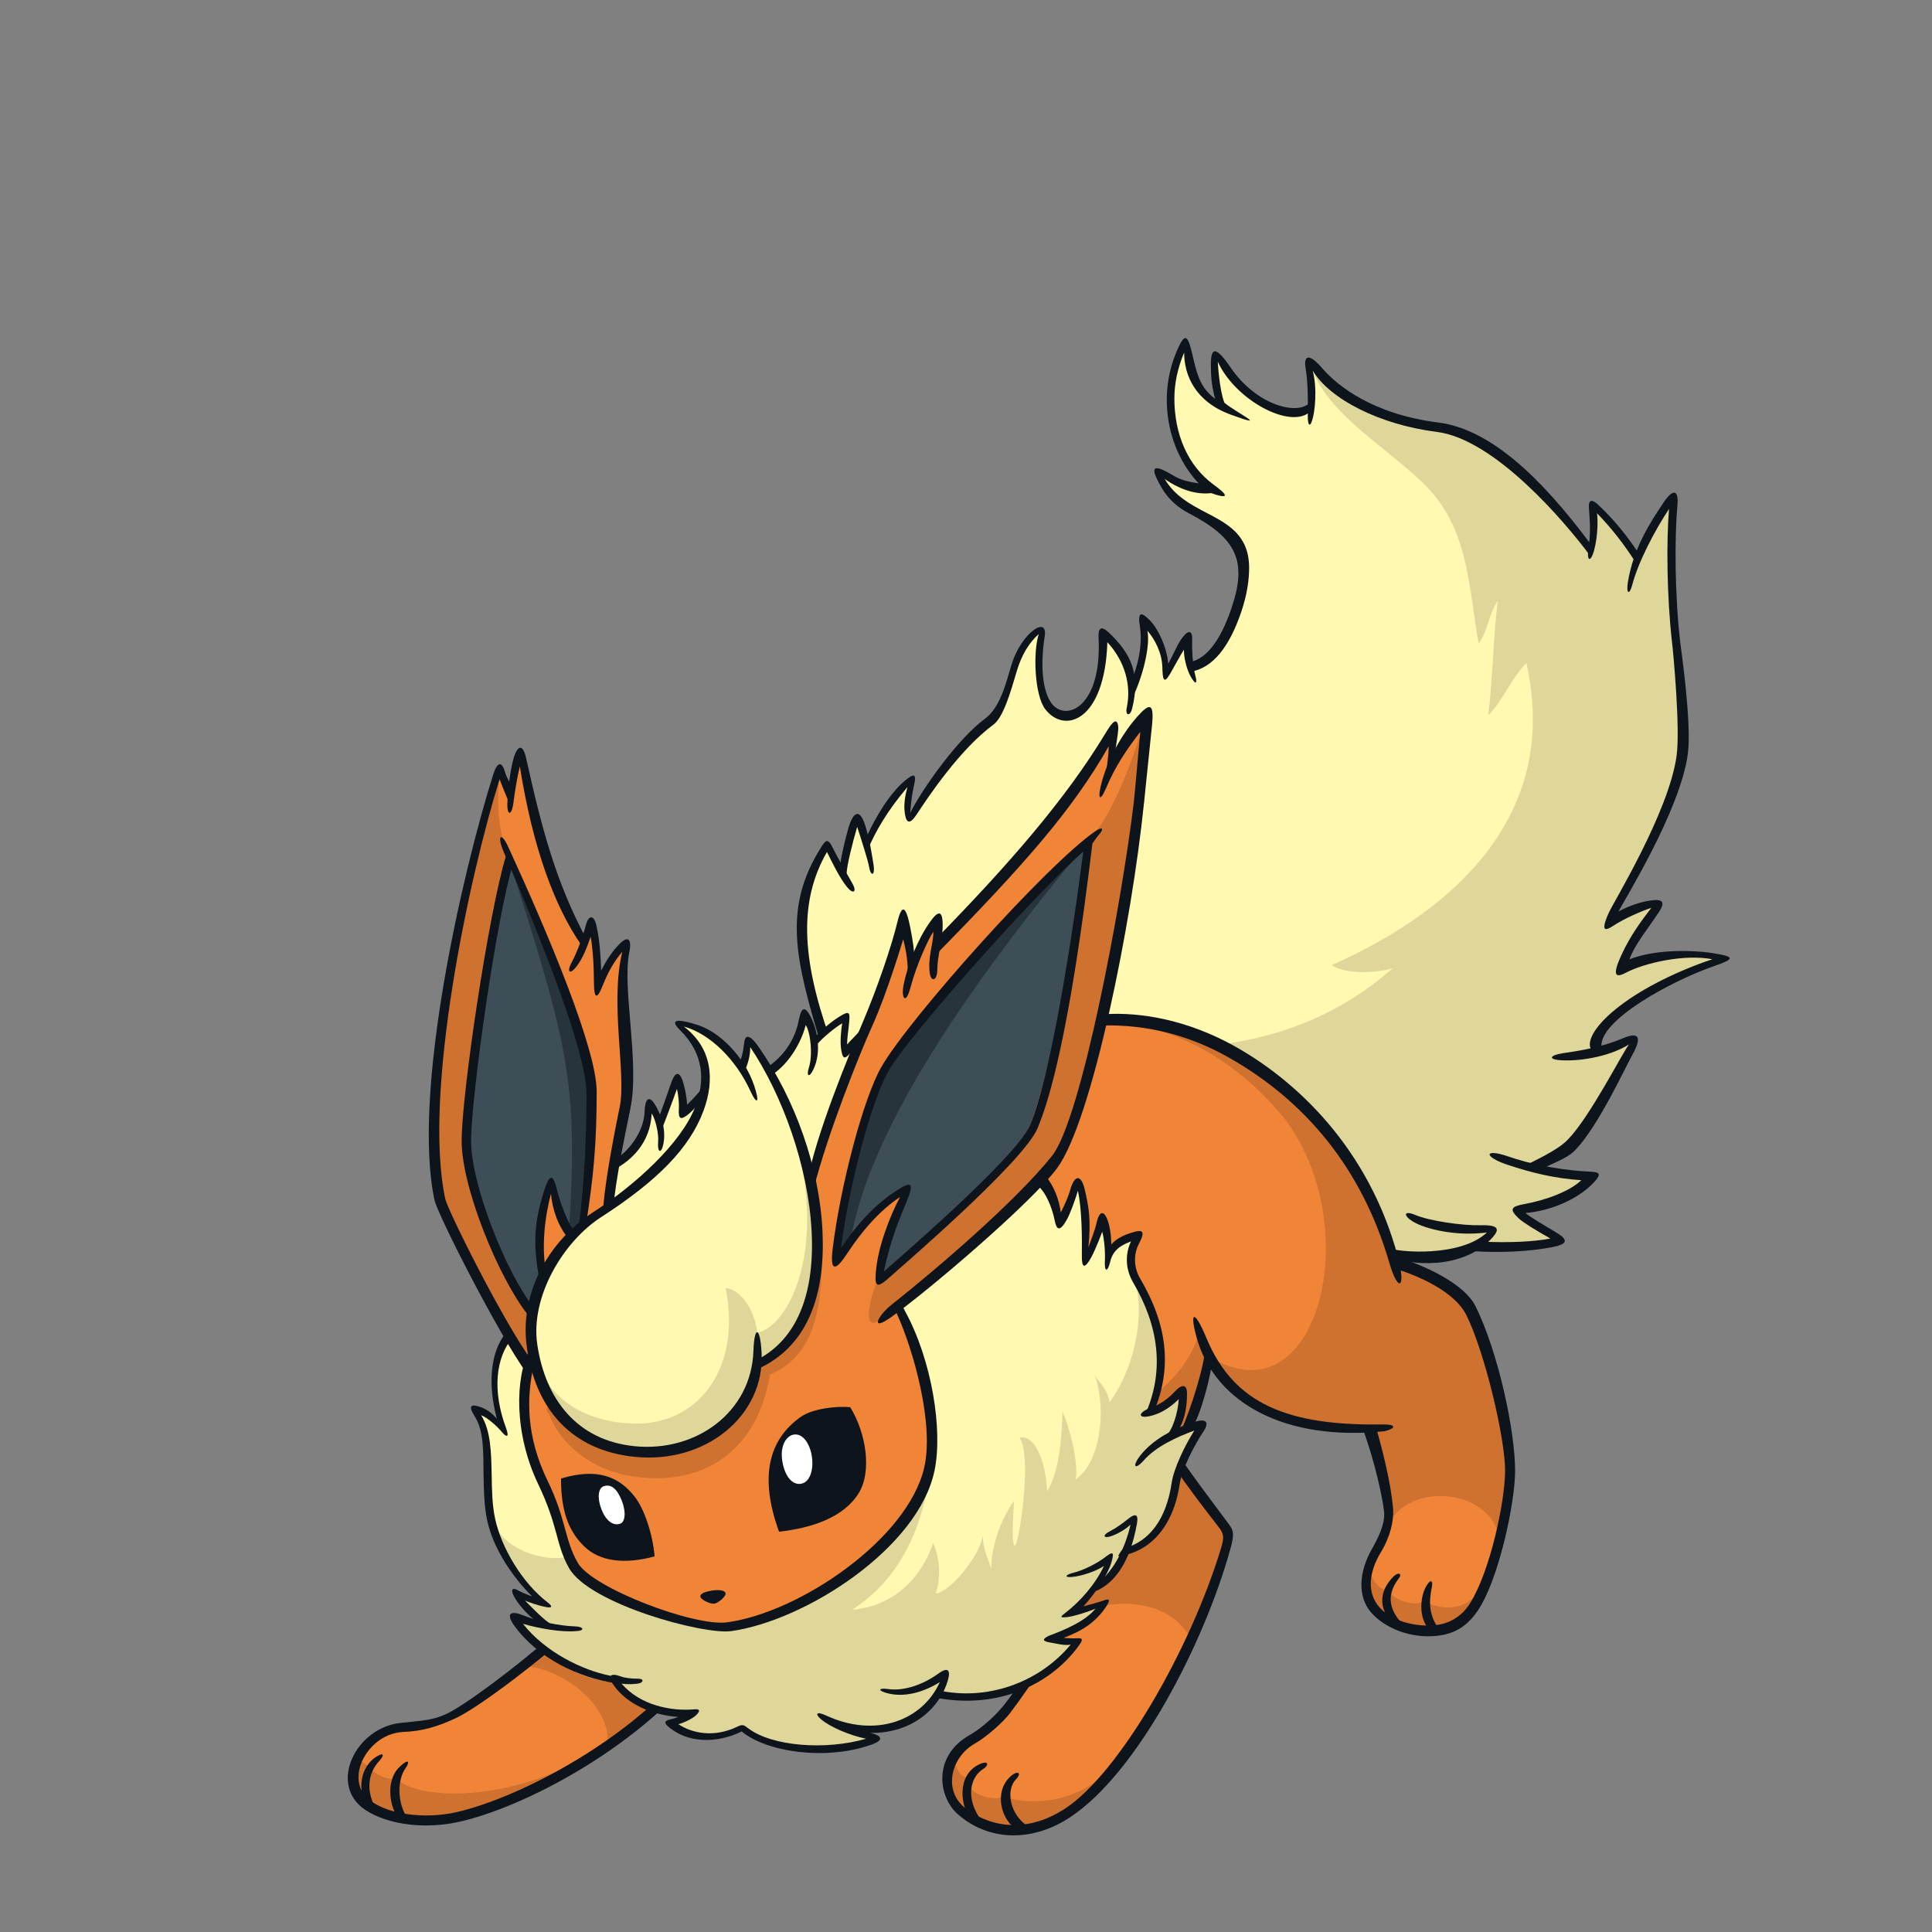 <svg width="800" height="800" viewBox="0 0 800 800" fill="none" xmlns="http://www.w3.org/2000/svg">
<rect x="0" y="0" width="800" height="800" fill="#808080" stroke="none"/>
<g clip-path="url(#clip0_42_71347)">
<path d="M343.021 430.153C337.278 411.027 317.954 385.841 342.745 349.661C342.133 355.187 347.364 357.97 349.535 360.99C349.535 360.99 351.588 345.97 354.647 338.864C356.167 340.384 357.687 344.272 359.049 348.16C363.944 337.679 376.636 322.797 376.636 322.797C376.636 322.797 374.386 339.989 377.485 338.686C385.261 325.165 397.953 307.263 407.941 299.96C419.33 291.61 417.711 274.892 424.856 265.457C428.449 260.72 432.357 258.233 431.114 263.424C426.751 281.524 433.068 297.986 443.47 295.38C456.852 292.025 457.089 271.753 456.319 262.733C462.063 265.279 469.505 272.207 469.011 284.031C473.906 275.583 473.413 265.931 474.419 257.147C479.67 261.884 481.19 268.477 482.532 278.287C486.42 272.879 489.105 265.417 491.671 264.411C492.519 264.075 493.033 276.649 493.881 276.412C501.066 274.438 508.428 262.437 511.863 252.232C524.732 214.058 497.711 219.388 483.716 203.637C478.209 197.439 479.828 194.892 486.578 198.663C491.236 201.288 496.289 202.689 501.342 202.136C489.263 191.675 479.216 171.029 487.21 148.231C490.842 137.869 491.888 143.869 492.559 149.514C494.395 164.713 506.415 168.384 506.415 168.384C506.415 168.384 503.77 160.548 503.099 152.258C502.487 144.816 504.599 146.474 507.165 151.152C515.692 166.647 531.66 173.082 542.438 170.239C543.286 165.798 542.22 159.048 542.22 149.554C554.892 163.489 563.123 172.825 595.277 176.852C617.344 179.615 634.556 198.386 658.163 227.204C658.953 226.671 661.321 216.427 659.288 208.137C663.789 212.045 672.908 220.631 678.77 230.441C681.316 221.401 686.843 212.736 693.12 206.045C691.679 242.639 697.64 289.459 694.265 314.526C688.876 354.496 664.776 370.169 666.69 381.637C669.789 377.965 681.336 373.504 687.021 374.866C681.731 383.078 674.132 393.716 671.566 401.178C678.77 397.684 694.087 389.927 712.917 396.973C690.041 403.191 658.4 424.903 661.124 434.397C666.276 434.673 670.756 432.088 676.303 430.193C678.454 429.028 662.348 460.55 649.321 476.163C647.288 478.611 639.649 480.802 634.951 483.506C641.05 485.954 654.413 487.888 659.288 486.388C653.347 495.033 642.965 497.599 630.155 501.113C629.839 503.343 639.451 509.442 645.847 513.923C638.01 518.285 624.924 515.798 612.213 517.12C597.804 523.2 570.505 518.147 564.821 515.206L343.041 430.114L343.021 430.153Z" fill="#FFF9B1"/>
<path d="M676.283 430.253C673.816 432.444 665.921 434.97 661.104 434.457C657.255 424.075 697.028 402.895 711.338 395.494C699.989 394.507 680.251 397.961 671.546 401.237C672.217 397.112 680.744 381.677 684.692 373.781C681.237 374.768 671.862 379.209 666.671 381.716C670.855 376.328 693.574 324.929 696.535 315.553C699.495 306.178 696.041 270.649 694.067 262.26C692.093 253.871 690.613 218.836 693.08 206.124C689.133 209.697 681.731 221.303 678.731 230.521C675.257 223.454 662.98 212.421 659.249 208.216C660.966 212.401 660.492 223.77 658.124 227.284C651.314 214 625.95 192.702 618.055 187.274C613.811 184.353 607.87 181.747 602.126 179.853C599.166 177.602 596.264 176.201 593.461 175.865C563.143 172.076 555.643 163.351 543.05 152.021C549.918 172.747 577.848 187.136 592.553 203.479C608.344 221.244 608.344 244.93 612.292 266.642C616.239 260.72 616.239 254.799 620.187 248.877C618.213 264.668 618.213 280.459 616.239 296.249C622.161 290.328 626.108 280.459 632.03 274.537C645.847 335.726 604.692 375.972 551.399 399.658C559.946 405.007 576.17 401.395 576.763 400.862C576.17 401.455 575.559 401.948 574.947 402.402C519.739 449.873 439.877 436.135 377.406 410.732C376.3 418.982 375.373 427.055 374.484 435.089L534.878 504.41C537.325 505.673 543.582 502.692 552.129 496.791C558.603 507.706 567.189 518.443 574.907 520.18C589.474 523.437 604.751 519.391 612.193 517.22C621.628 519.49 637.32 517.417 645.827 514.022C639.53 513.094 631.892 505.574 630.135 501.212C639.728 501.291 654.097 495.211 657.058 487.316C653.11 487.81 640.774 485.342 634.931 483.605C634.931 483.605 643.241 479.421 649.301 476.263C655.38 473.105 672.829 440.438 676.283 430.292V430.253Z" fill="#DED799"/>
<path d="M658.4 224.973C638.543 198.326 617.384 177.68 595.474 174.936C568.61 171.58 553.767 159.777 547.49 152.454C541.944 145.98 539.733 147.263 540.621 152.454C541.628 158.356 541.628 166.587 541.529 172.232C541.47 175.489 542.22 177.462 543.345 174.048C544.47 170.633 545.556 160.942 543.543 153.421C550.57 165.225 571.216 175.864 594.981 178.844C618.943 181.844 647.939 216.051 657.985 229.512C658.222 229.828 658.597 225.229 658.4 224.973Z" fill="#0E141B"/>
<path d="M353.127 366.142C351.094 362.432 346.712 354.99 344.916 351.22C342.785 346.72 341.738 348.161 340.357 350.292C323.698 376.229 329.52 397.783 340.258 433.608L343.495 429.581C331.731 396.184 330.902 372.834 342.429 352.78C344.679 357.359 347.719 363.596 350.759 367.327C353.325 370.485 354.825 369.261 353.127 366.142Z" fill="#0E141B"/>
<path d="M541.964 167.14C536.417 171.897 520.034 167.515 509.573 152.178C502.25 141.46 501.066 144.776 501.441 153.915C501.559 158.514 502.606 163.646 503.217 165.186C498.046 161.238 496.151 157.369 494.098 148.329C491.927 138.796 490.842 136.467 486.775 146.612C479.551 164.633 483.321 186.247 496.329 200.142C492.776 199.629 489.085 198.859 486.203 197.122C478.742 192.622 474.755 191.477 481.268 202.392C484.071 207.07 487.96 210.268 492.322 212.558C512.159 222.92 516.501 232.335 509.968 251.699C505.389 265.298 499.546 272.858 492.638 274.161C492.184 274.24 492.519 278.207 493.585 278.01C502.013 276.431 508.981 268.22 514.054 253.14C516.501 245.856 517.232 239.856 517.232 235.138C517.232 221.558 508.507 217.019 499.428 212.262C493.013 208.906 486.44 205.412 482.295 198.346C488.631 202.787 495.283 204.899 501.54 204.189C501.54 204.189 513.501 208.669 502.606 200.734C491.73 192.8 486.282 179.674 486.282 164.969C486.282 158.87 487.604 152.455 490.328 145.98C490.348 155.297 494.809 166.252 509.593 171.68C526.667 177.956 511.626 170.712 507.007 166.765C504.875 161.495 504.264 149.987 504.264 149.77C511.508 165.778 534.7 178.095 542.615 170.337C542.674 169.015 542.457 169.114 541.983 167.16L541.964 167.14Z" fill="#0E141B"/>
<path d="M674.586 432.422C671.941 435.62 658.4 462.543 649.103 471.997C644.643 476.537 635.366 480.584 630.253 483.288C632.543 483.959 634.793 484.334 636.925 484.808C641.287 482.222 648.432 480.149 652.123 476.379C661.578 466.767 672.671 442.647 675.869 436.883C680.527 428.494 677.941 427.389 671.625 430.073C664.006 433.33 655.38 434.949 647.386 436.074C641.82 436.863 640.478 438.758 646.853 439.054C655.538 439.469 667.46 437.021 674.586 432.422Z" fill="#0E141B"/>
<path d="M661.795 209.025C658.755 206.203 657.788 207.446 657.926 210.071C658.065 212.598 658.834 219.901 657.966 225.132C656.644 233.066 658.696 233.027 660.098 227.836C661.775 221.579 661.618 214.512 661.282 212.519C667.282 218.697 672.395 225.27 676.777 232.119C677.171 230.994 677.625 229.869 678.277 228.744C673.52 221.559 668.032 214.868 661.795 209.045V209.025Z" fill="#0E141B"/>
<path d="M625.713 608.193C625.161 591.356 619.081 561.789 610.239 542.998C606.587 535.24 585.447 522.924 578.815 524.7C555.366 449.635 497.651 415.863 444.891 423.028L401.644 502.87C401.644 502.87 464.333 625.129 465.892 629.669C479.591 613.365 499.98 585.218 500.928 560.821C513.126 583.343 529.548 590.843 567.071 591.791C570.288 607.917 575.479 617.194 575.045 625.563C574.315 639.518 565.985 647.433 565.669 654.638C565.275 663.776 571.236 670.408 580.217 673.863C586.237 676.172 596.797 678.008 607.297 669.737C614.561 664.033 626.365 627.714 625.713 608.193Z" fill="#F08437"/>
<path d="M446.687 656.888C445.641 668.474 421.481 704.674 413.112 711.504C400.045 722.162 391.242 727.709 393.157 741.091C395.071 754.474 419.369 765.784 442.7 750.033C466.031 734.282 491.888 688.805 507.027 644.078C509.633 636.4 511.508 635.136 499.803 622.76C489.085 611.391 479.472 591.475 477.104 587.33C464.629 605.114 450.556 624.339 436.857 640.643C437.272 641.808 446.806 655.783 446.707 656.888H446.687Z" fill="#F08437"/>
<path d="M567.485 649.959C567.17 652.505 570.683 658.565 574.493 658.249C577.039 662.394 585.013 665.572 590.125 663.026C592.356 664.94 606.39 670.033 613.713 656.966C612.765 664.94 602.876 677.691 589.158 676.093C575.44 674.494 569.065 668.118 567.15 663.026C565.235 657.933 565.867 654.736 567.466 649.959H567.485Z" fill="#CF712F"/>
<path d="M395.367 727.668C395.012 731.951 397.874 736.254 401.447 736.254C398.605 741.445 409.776 746.715 416.112 743.755C420.771 746.617 442.226 748.768 456.517 735.169C449.727 748.393 432.91 759.131 417.889 758.42C402.868 757.71 384.985 745.906 395.367 727.668Z" fill="#CF712F"/>
<path d="M453.674 665.454C466.859 662.414 484.722 663.697 492.657 677.968C499.447 665.454 510.54 638.985 507.678 633.616C504.816 628.247 494.098 612.16 488.374 606.791C482.65 601.423 458.332 620.371 451.542 631.464C444.752 642.557 436.521 669.362 436.521 669.362L453.694 665.434L453.674 665.454Z" fill="#CF712F"/>
<path d="M478.209 594.14C481.723 602.765 498.401 624.339 504.816 632.59C506.83 635.156 506.889 636.854 505.626 640.999C492.835 683.278 463.248 734.381 441.042 748.888C423.731 760.198 408.316 755.54 399.592 748.612C390.295 741.23 393.907 727.452 403.677 721.965C408.612 719.202 415.599 712.846 418.185 709.431C427.146 697.628 446.213 669.639 447.279 657.618C447.635 653.71 444.397 647.927 440.726 644.255L438.91 648.519C441.614 651.223 444.161 655.131 443.924 657.914C443.055 667.645 420.376 700.49 415.165 706.707C411.277 711.346 405.947 715.925 401.427 718.491C386.268 727.117 388.341 743.835 396.532 751.158C408.592 761.915 426.732 763.495 443.509 752.224C471.044 733.729 498.461 680.909 509.435 641.531C511.133 635.432 510.896 633.893 508.902 631.208C498.974 617.806 487.624 603.18 481.466 591.909C477.578 584.784 475.564 587.587 478.229 594.12L478.209 594.14Z" fill="#0E141B"/>
<path d="M421.738 758.184C421.738 758.184 426.87 757.078 425.745 756.328C417.79 751.176 416.507 740.932 420.751 736.689C423.238 734.202 421.442 732.84 418.402 735.603C411.691 741.682 413.961 753.486 421.738 758.203V758.184Z" fill="#0E141B"/>
<path d="M402.907 755.124C402.907 755.124 411.336 760.335 406.677 754.236C399.433 744.781 401.743 735.721 407.23 732.425C409.401 731.122 409.678 728.556 405.276 730.688C396.374 735.011 397.085 747.663 402.907 755.104V755.124Z" fill="#0E141B"/>
<path d="M247.962 662.02C237.441 675.402 197.649 705.503 183.279 711.543C170.844 716.774 161.567 712.925 155.132 720.05C141.927 730.729 144.079 744.092 155.784 749.5C166.521 754.454 181.147 756.112 199.484 749.993C236.79 737.558 263.713 714.997 291.485 688.291L247.942 662L247.962 662.02Z" fill="#F08437"/>
<path d="M479.808 576.257C483.597 572.842 493.467 564.118 496.506 551.584C497.256 556.144 500.947 560.821 500.947 560.821C499.546 569.052 493.486 594.12 483.597 602.469C477.518 603.219 471.458 588.041 479.808 576.277V576.257Z" fill="#CF712F"/>
<path d="M148.619 725.696C148.619 728.834 150.711 730.906 153.06 731.183C153.573 734.045 160.107 737.183 164.271 736.65C174.022 745.414 205.88 745.157 234.165 731.953C225.302 740.815 189.3 756.211 169.482 753.329C149.389 750.428 141.592 739.71 148.619 725.676V725.696Z" fill="#CF712F"/>
<path d="M216.676 689.949C230.947 689.949 252.659 705.127 251.594 721.589C258.384 718.727 270.917 706.371 274.826 702.739C271.687 702.996 261.009 698.041 258.916 695.179C254.219 694.923 231.006 686.83 227.611 681.619C226.052 682.665 216.657 689.968 216.657 689.968L216.676 689.949Z" fill="#CF712F"/>
<path d="M186.595 708.799C179.865 712.451 175.206 712.392 165.653 713.457C148.639 715.333 137.289 735.86 148.461 747.151C154.422 753.191 170.864 758.698 190.346 754.316C215.69 748.631 262.272 725.281 290.893 689.989L287.201 687.541C262.608 719.418 215.946 744.21 188.984 750.388C175.858 753.408 158.626 751.454 151.481 743.874C143.23 735.11 152.882 717.76 167.015 717.168C174.594 716.852 180.93 715.116 188.747 711.444C200.866 705.74 237.875 676.803 249.245 663.243L245.159 660.164C237.264 672.185 198.971 702.088 186.615 708.799H186.595Z" fill="#0E141B"/>
<path d="M163.738 751C164.844 753.191 168.969 753.388 168.18 752.026C164.331 745.473 164.706 736.69 167.903 732.209C169.739 729.663 169.443 727.669 165.12 731.972C160.817 736.275 160.6 744.723 163.738 750.98V751Z" fill="#0E141B"/>
<path d="M152.191 747.821C153.81 749.578 155.192 748.196 154.797 747.327C152.231 741.84 151.797 734.892 157.086 729.109C159.021 727.017 159.06 725.635 156.514 727.017C148.915 731.122 147.79 741.998 152.191 747.821Z" fill="#0E141B"/>
<path d="M609.173 542.582C604.949 534.944 592.02 526.239 577.335 524.482C557.379 443.042 491.256 422.909 458.609 422.652C489.243 425.238 513.323 440.496 532.114 463.412C566.281 509.225 545.043 589.678 500.395 561.492C509.573 581.151 536.516 592.777 567.229 591.277C571.157 601.758 573.032 610.008 575.085 620.312C575.321 625.029 575.46 627.575 574.749 631.582C583.513 613.028 617.226 616.621 620.818 636.616C623.068 628.187 624.904 614.311 625.082 605.508C625.299 595.007 614.147 551.603 609.173 542.582Z" fill="#CF712F"/>
<path d="M307.67 715.234C319.651 725.419 347.976 727.57 362.286 721.155C358.99 718.846 356.029 718.353 352.081 715.885C369.846 715.885 378.471 710.793 389.584 701.733C404.151 705.029 431.844 699.759 446.49 679.369C441.891 679.212 435.634 678.383 435.634 678.383C442.581 675.994 451.72 670.092 456.359 664.23C454.582 666.007 446.805 667.033 443.529 667.842C447.082 665.79 449.746 661.743 452.747 657.973C454.701 657.815 463.524 650.295 466.563 642.834C475.702 641.334 482.611 631.701 485.335 620.51C488.058 609.338 491.75 594.337 497.059 590.784C494.868 590.784 488.611 591.593 485.611 594.199C487.387 591.613 489.282 582.336 489.026 576.612C487.802 578.921 480.025 584.112 476.748 584.645C483.598 566.447 481.92 547.675 472.939 534.806C468.419 528.312 467.096 519.114 471.301 512.245C465.734 512.739 461.945 514.515 458.866 521.345C458.451 516.568 459.162 509.383 456.438 506.107C456.3 508.83 451.7 517.002 449.786 520.417C449.944 506.501 448.937 494.797 445.542 489.072C445.819 493.02 441.989 502.573 439.265 506.383C438.851 501.054 436.403 489.467 422.626 483.605C408.849 477.743 357.174 427.647 357.174 427.647L349.969 434.851C349.673 430.213 349.496 426.877 349.634 422.258C346.16 423.699 338.718 428.594 336.981 432.364C336.981 428.022 335.738 424.883 332.836 420.541C333.132 425.18 326.619 441.069 318.585 444.266C310.552 447.464 286.53 458.458 283.629 461.064C283.333 457.59 284.695 452.418 280.352 446.911C278.28 451.767 275.97 458.636 273.207 465.683C272.2 462.386 270.483 458.32 268.924 456.919C268.924 465.919 262.134 479.124 252.877 483.131C240.244 488.579 234.619 512.482 232.467 523.753C230.316 535.023 213.696 546.787 210.262 552.353C204.024 562.459 202.761 579.099 209.176 592.876C204.991 587.567 200.57 583.5 196.504 583.027C199.938 586.777 203.373 605.292 202.287 612.279C199.84 628.208 209.492 652.703 224.651 663.125C220.624 662.848 216.084 661.25 213.676 659.631C216.894 663.381 223.269 672.185 228.362 673.803C225.144 673.27 213.656 671.257 212.571 670.191C221.157 679.054 229.98 694.015 255.344 696.838C258.956 701.279 274.312 710.299 286.925 708.681C284.774 710.832 278.931 713.615 277.056 713.615C283.767 718.451 296.143 724.669 307.65 715.254L307.67 715.234Z" fill="#FFF9B1"/>
<path d="M475.248 585.197C490.94 558.017 476.235 539.424 469.268 529.396C473.906 539.424 471.893 563.425 459.418 580.716C458.668 574.637 454.109 571.617 453.339 569.327C458.629 585.216 455.056 606.159 445.365 612.593C446.707 607.363 443.529 592.441 439.937 584.466C439.759 592.125 439.147 608.902 433.522 617.528C433.62 610.126 429.949 593.566 422.172 595.322C427.699 602.961 421.639 641.49 420.119 639.971C418.58 638.431 419.803 626.154 419.803 621.555C414.198 629.726 410.329 640.188 410.428 650.688C410.941 648.636 406.559 641.826 407.053 635.687C405.513 644.885 393.078 659.354 387.452 659.867C389.663 653.274 389.268 645.102 386.406 638.964C381.59 653.156 370.379 664.999 352.851 666.597C368.819 656.116 380.11 639.655 384.729 612.791C348.055 585.69 261.186 596.842 235.625 644.412C226.94 647.195 210.479 642.359 205.524 632.588C208.367 642.161 214.683 656.551 224.71 663.124C221.335 663.301 214.288 659.63 213.736 659.63C217.269 663.716 226.644 674.631 224.473 673.466C222.322 672.302 213.617 671.157 213.617 671.157C215.986 675.953 229.526 691.507 255.068 696.481C260.061 703.133 277.135 710.318 287.3 708.66C286.057 711.561 279.642 713.239 277.352 713.871C284.418 718.647 296.834 722.26 307.039 715.568C311.203 720.523 341.324 727.767 362.306 720.503C359.404 720.286 355.595 717.029 353.088 715.568C360.352 717.443 384.018 712.607 388.617 701.416C402.256 705.581 432.022 699.185 445.858 679.704C447.694 680.75 436.778 679.467 435.338 679.052C438.456 678.638 452.826 670.802 455.727 664.584C454.267 665.63 445.838 666.716 443.549 667.545C446.253 665.472 452.451 656.472 452.865 655.86C453.28 655.228 451.405 656.274 452.865 655.86C454.326 655.445 460.129 652.741 463.662 643.188C471.755 642.181 480.598 637.661 486.716 615.357C490.881 600.198 493.98 593.131 497.513 590.842C495.441 591.256 487.387 592.737 485.493 595.007C484.269 596.882 483.598 597.277 485.493 595.007C486.716 593.131 491.71 583.361 488.789 577.755C487.131 579.413 475.248 585.197 475.248 585.197Z" fill="#DED799"/>
<path d="M278.556 519.331C246.975 523.377 229.349 546.392 221.394 561.966C213.42 577.559 215.867 595.323 224.394 612.891C232.428 629.451 233.632 640.583 236.297 646.446C240.738 656.236 275.359 673.684 299.064 674.04C325.691 674.454 365.504 645.854 379.893 620.825C387.196 608.094 388.913 581.132 375.195 547.813C363.214 518.68 317.441 514.337 278.556 519.311V519.331Z" fill="#F08437"/>
<path d="M472.978 296.287C472.801 298.498 469.307 305.623 459.655 317.506C460.642 311.584 461.589 302.682 458.668 306.156C439.917 334.777 398.624 385.287 389.09 390.044C388.104 385.603 389.801 379.425 388.104 380.668C379.853 386.728 376.754 402.381 376.754 402.381C376.754 402.381 374.701 391.367 375.767 380.175C362.937 412.743 333.764 485.262 334.85 504.98C328.889 543.509 343.692 563.248 361.95 549.431C385.636 527.225 432.317 497.519 442.443 467.162C450.279 443.634 482.571 333.573 472.978 296.287Z" fill="#F08437"/>
<path d="M227.394 585.632C232.25 598.58 245.474 608.745 261.601 611.292C288.464 615.535 313.058 603.495 318.842 569.19C337.929 561.018 341.62 540.313 339.903 508.652C339.903 508.652 214.545 574.203 227.394 585.632Z" fill="#CF712F"/>
<path d="M498.974 558.117C498.974 565.085 492.776 584.409 489.282 591.791C490.467 592.501 492.223 592.185 493.565 591.534C497.237 585.613 501.421 569.763 502.013 563.111C501.658 561.69 500.059 558.966 498.974 558.117Z" fill="#0E141B"/>
<path d="M592.849 657.539C593.5 654.479 592.474 653.69 590.717 656.552C587.776 661.368 587.303 671 592.494 675.343C593.875 674.77 594.823 675.244 596.086 674.751C591.527 669.204 591.704 662.888 592.829 657.539H592.849Z" fill="#0E141B"/>
<path d="M579.249 653.531C580.75 651.557 578.953 650.866 577.078 652.741C571.749 658.071 570.545 664.604 575.499 670.94C577.157 670.94 578.381 671.73 580.039 671.73C573.703 664.407 575.499 658.466 579.249 653.531Z" fill="#0E141B"/>
<path d="M572.499 589.835C533.338 590.408 510.974 581.447 499.625 554.208C494.493 541.871 492.539 543.056 495.46 553.714C503.059 581.368 532.805 596.862 573.269 592.638C578.085 591.474 578.4 589.737 572.499 589.835Z" fill="#0E141B"/>
<path d="M378.609 399.026C378.708 393.302 377.859 389.058 377.07 384.834C375.155 374.689 373.418 374.235 371.602 381.755C369.214 391.664 363.391 408.777 357.489 422.732C351.647 436.529 337.514 470.459 334.159 490.059L336.823 492.546C342.607 469.729 355.555 437.259 361.378 424.35C367.497 410.81 373.991 388.92 373.991 388.92C375.214 393.499 376.221 399.46 375.747 404.217C375.451 407.079 378.53 403.25 378.609 399.026Z" fill="#0E141B"/>
<path d="M461.136 317.328C460.899 314.604 463.346 303.274 463.03 300.807C462.557 296.919 460.583 298.912 458.017 303.195C441.397 330.829 417.711 357.969 387.058 389.314C385.577 391.09 385.952 397.11 387.117 395.768C423.653 358.482 443.884 335.783 459.083 309.018C459.083 313.815 457.82 319.42 457.82 325.539C458.826 321.907 460.326 320.96 461.136 317.348V317.328Z" fill="#0E141B"/>
<path d="M365.01 545.938C360.963 549.787 357.49 548.385 361.595 534.904C364.003 526.969 401.782 439.37 412.836 425.415C423.889 411.46 448.819 347.982 453.516 344.232C458.214 340.482 468.616 317.802 473.274 299.979C475.071 336.415 455.293 452.181 438.436 479.518C429.712 493.651 372.51 540.431 365.03 545.938H365.01Z" fill="#CF712F"/>
<path d="M473.669 332.784C474.044 329.014 476.571 304.676 477.005 300.531C477.953 291.215 476.275 290.721 470.867 296.801C465.596 302.722 459.478 312.611 456.477 322.895C454.168 330.849 455.372 332.626 458.037 326.25C461.629 317.644 466.741 309.946 472.169 303.058C471.498 309.749 469.959 328.185 469.505 331.994C464.412 374.688 447.694 463.55 435.614 478.63C420.277 497.796 387.216 525.982 369.175 540.253C363.47 544.773 360.115 551.662 368.859 545.503C383.663 535.082 427.324 497.934 437.805 483.584C452.313 463.728 468.755 381.458 473.65 332.784H473.669Z" fill="#0E141B"/>
<path d="M363.608 529.042C382.695 511.929 418.402 485.638 426.534 465.88C434.666 446.142 449.805 369.162 449.805 349.424C414.276 382.979 373.477 428.377 367.556 440.871C361.634 453.366 345.844 501.409 346.495 522.45C353.739 511.258 368.859 496.79 374.78 492.842C369.51 502.06 362.937 517.18 363.589 529.023L363.608 529.042Z" fill="#3E4E57"/>
<path d="M374.089 408.185C375.866 399.105 380.09 388.802 385.143 381.696C388.38 377.137 390.61 376.229 390.314 384.42C390.137 389.216 388.123 396.5 388.123 401.355C388.123 406.211 385.616 406.645 385.064 403.31C383.958 396.618 386.584 390.717 386.485 385.821C384.551 388.486 379.498 399.48 377.109 408.56C374.938 416.83 373.181 412.863 374.089 408.205V408.185Z" fill="#0E141B"/>
<path d="M307.137 716.931C296.715 722.142 284.557 721.767 276.701 714.938C274.826 713.299 275.28 712.549 277.155 712.075C278.221 711.799 279.583 711.503 280.846 710.95C269.95 710.141 259.568 705.661 254.041 697.706C251.238 693.679 253.074 692.712 256.864 694.114C258.936 694.864 261.542 695.101 263.97 695.101C267.108 695.101 266.121 696.66 264.818 696.995C262.943 697.449 259.686 697.528 257.377 697.153C265.134 706.193 277.964 708.661 287.537 707.792C289.689 707.595 290.221 708.325 288.169 710.299C286.787 711.641 283.155 713.378 280.905 713.951C286.827 717.898 295.965 719.517 305.302 714.977C307.473 713.931 307.946 714.227 309.841 715.668C319.75 723.188 342.054 724.807 358.634 719.971C351.844 718.569 343.89 715.214 340.002 711.937C337.297 709.648 338.166 708.542 341.857 710.26C362.582 719.931 382.005 712.411 389.15 696.541C382.281 700.785 374.267 703.114 366.905 700.983C363.214 699.897 364.023 698.871 367.754 699.404C374.405 700.371 382.518 697.41 388.439 693.068C391.913 690.521 393.907 690.778 392.486 695.791C389.683 705.759 379.379 717.721 360.391 717.582C364.674 718.49 366.609 720.385 360.924 722.399C342.153 729.11 317.5 725.576 307.137 716.971V716.931Z" fill="#0E141B"/>
<path d="M386.584 702.837C385.676 702.659 387.571 699.699 388.479 699.896C408.099 704.337 429.89 697.192 443.371 680.967C440.904 681.559 437.193 680.493 434.726 680.099C431.528 679.585 431.627 678.697 434.133 677.414C440.647 675.006 449.49 671.315 453.595 666.104C451.326 667.15 444.575 669.381 441.634 669.637C439.167 669.854 438.831 669.637 440.805 668.117C447.694 662.867 453.714 655.682 457.129 648.438C453.694 650.689 447.931 652.603 443.983 652.978C440.45 653.314 441.141 652.031 444.555 651.221C448.365 650.313 454.168 647.432 457.306 645.024C460.839 642.319 461.589 642.3 460.129 647.215C458.648 652.129 453.319 660.104 448.621 665.157C450.062 664.821 455.392 663.321 457.148 662.67C459.458 661.801 459.892 662.512 457.918 665.433C453.891 671.335 448.839 675.065 440.45 678.184C441.456 678.362 444.457 678.46 446.115 678.381C447.99 678.283 448.7 678.618 446.983 681.046C436.167 696.402 414.316 708.463 386.604 702.817L386.584 702.837Z" fill="#0E141B"/>
<path d="M465.399 641.155C475.919 638.352 482.926 629.095 485.157 614.035C486.065 607.837 490.822 598.185 494.552 592.362C487.644 594.908 478.742 598.856 473.59 604.738C470.037 608.784 468.577 607.383 472.07 602.843C477.202 596.152 485.828 591.533 494.572 588.789C499.546 587.23 500.948 588.848 498.184 592.974C494.908 597.849 489.42 608.093 488.473 614.548C485.789 632.648 475.702 642.931 463.011 644.392C462.853 644.392 464.511 641.412 465.399 641.175V641.155Z" fill="#0E141B"/>
<path d="M255.64 697.094C239.514 694.923 222.578 686.455 213.005 673.231C209.729 668.71 210.656 666.48 216.736 668.908C222.874 671.355 231.421 673.25 238.073 673.448C241.882 673.566 242.257 675.323 238.448 675.402C232.625 675.974 222.914 674.277 216.558 672.382C225.697 684.047 241.152 691.627 252.758 693.897C253.666 694.074 255.719 697.094 255.6 697.094H255.64Z" fill="#0E141B"/>
<path d="M226.033 673.743C221.868 672.066 216.341 666.618 213.637 662.414C210.755 657.953 212.433 657.38 214.051 658.308C215.492 659.137 218.65 660.499 220.368 661.052C211.801 652.584 204.202 640.879 201.774 629.766C200.452 623.766 200.353 617.252 200.235 610.956C200.057 601.402 200.491 592.639 196.603 586.54C194.017 582.493 194.728 581.348 198.024 582.316C201.32 583.283 203.57 584.98 205.742 587.487C201.972 573.552 202.899 559.774 209.551 551.899C210.143 551.188 212.709 553.359 212.117 554.07C205.248 562.182 203.807 575.94 209.531 591.277C211.071 595.422 209.63 595.205 207.775 592.915C205.919 590.625 201.853 587.013 199.228 586.007C203.255 592.461 203.412 601.481 203.59 610.897C203.689 617.035 203.807 623.371 205.051 629.036C207.696 641.096 216.361 655.545 226.664 663.44C229.25 665.414 228.441 665.966 225.638 665.355C222.835 664.743 220.091 663.894 217.407 662.769C219.973 665.355 226.013 671.73 228.875 672.875C229.743 673.23 226.25 673.842 226.052 673.763L226.033 673.743Z" fill="#0E141B"/>
<path d="M474.735 584.487C482.038 567.078 479.808 549.096 469.208 531.055C465.734 525.134 466.05 518.778 468.32 514.061C463.899 515.66 460.82 517.85 459.754 522.292C458.648 526.95 457.247 526.831 457.504 522.134C457.721 518.206 457.188 512.758 456.398 510.034C456.221 510.607 453.714 517.219 451.937 520.495C449.213 525.489 447.911 525.292 447.97 520.041C448.069 512.383 448.009 501.053 446.351 493.059C445.167 496.869 443.213 502.514 441.594 505.317C438.752 510.271 437.489 509.166 436.739 505.415C435.574 499.533 432.791 493.553 430.107 491.322C429.396 490.73 432.199 486.032 432.791 486.743C436.423 490.987 438.555 496.75 439.246 502.04C440.667 499.296 442.206 496.079 443.213 492.526C444.97 486.407 447.694 486.131 449.194 492.664C450.871 499.889 451.799 505.021 450.674 516.528C451.523 514.337 453.536 508.791 453.911 507.034C455.392 499.829 457.938 501.566 459.359 507.764C459.892 510.093 460.109 512.679 460.168 515.304C462.32 512.857 465.261 511.455 468.557 510.429C473.393 508.909 474.34 509.758 471.577 515.067C469.564 518.897 469.169 524.384 472.09 529.378C483.262 548.366 485.552 566.032 477.814 584.487C477.538 585.119 474.36 585.375 474.735 584.507V584.487Z" fill="#0E141B"/>
<path d="M482.611 594.85C485.374 592.481 487.762 585.336 488.098 579.355C485.216 582.237 481.841 584.487 478.703 585.612C471.005 588.376 470.037 585.079 477.479 582.494C480.42 581.467 483.736 579.158 486.44 576.237C489.618 572.802 491.473 573.473 491.513 576.77C491.572 585.04 489.42 591.633 485.473 595.008C485.157 595.284 481.9 595.462 482.611 594.87V594.85Z" fill="#0E141B"/>
<path d="M253.568 480.86C260.16 477.189 266.713 468.78 266.93 460.016C267.049 455.891 268.43 452.832 271.214 457.371C273.701 461.418 275.852 467.537 274.727 473.498C273.898 477.939 272.141 477.347 272.516 472.965C272.852 469.353 271.391 463.411 269.852 461.043C269.279 473.616 261.009 480.544 255.166 483.801C254.91 483.939 252.719 481.314 253.528 480.86H253.568Z" fill="#0E141B"/>
<path d="M272.042 464.971C273.918 459.8 276.523 452.497 277.924 448.391C279.898 442.647 281.892 444.069 283.195 449.339C283.885 452.102 284.418 454.846 284.497 457.431C286.451 455.616 289.531 452.299 290.735 450.484C291.248 449.714 293.301 451.826 292.787 452.596C291.149 455.063 287.241 459.761 284.596 461.734C282.05 463.629 280.786 463.748 281.102 458.971C281.24 456.76 280.885 453.464 280.313 450.898C278.398 456.405 274.312 466.886 273.878 468.11C273.641 468.801 271.727 465.84 272.042 464.952V464.971Z" fill="#0E141B"/>
<path d="M334.948 442.076C336.567 437.003 335.738 427.706 333.626 424.449C331.909 431.417 326.796 440.28 320.105 444.74C319.335 445.254 316.907 442.451 317.677 441.957C324.23 437.575 329.066 430.904 330.704 422.693C331.534 418.548 332.757 414.837 336.034 421.745C338.56 427.055 340.159 435.661 336.863 442.727C335.126 446.458 333.784 445.727 334.948 442.056V442.076Z" fill="#0E141B"/>
<path d="M348.272 434.298C347.818 431.239 348.272 426.462 348.745 423.699C345.469 425.712 340.613 429.699 338.107 432.7C337.514 433.41 335.935 431.002 336.567 430.331C339.567 427.133 344.146 422.831 348.844 420.205C352.022 418.449 351.904 419.949 351.608 423.403C351.311 426.857 350.779 429.403 350.759 432.502C352.298 430.726 354.884 428.298 356.739 426.028C357.312 425.318 359.365 427.41 358.792 428.14C354.608 433.312 352.377 435.917 351.035 437.161C349.377 438.72 348.765 437.654 348.272 434.298Z" fill="#0E141B"/>
<path d="M453.26 656.137C459.675 652.742 465.715 642.281 468.123 631.306C466.366 633.043 463.07 635.056 460.306 636.024C456.852 637.247 456.299 635.727 459.536 634.089C462.181 632.747 465.004 630.674 467.057 628.997C470.393 626.293 471.399 627.339 470.827 630.635C467.965 647.274 461.135 656.611 451.819 659.571C450.773 659.907 451.641 657.005 453.279 656.137H453.26Z" fill="#0E141B"/>
<path d="M578.855 520.475C566.873 475.729 537.029 447.503 510.836 432.995C492.203 422.672 472.88 418.882 456.931 419.988C456.536 421.567 456.063 423.106 455.549 424.646C475.446 423.975 493.269 429.126 508.626 437.792C540.325 455.674 563.873 483.604 575.282 522.864C579.012 535.713 582.289 533.325 578.835 520.475H578.855Z" fill="#0E141B"/>
<path d="M568.038 641.471C562.867 650.491 561.761 661.11 567.979 667.96C573.427 673.94 583.493 678.46 594.685 677.395C602.324 676.664 607.613 673.348 612.015 666.775C620.621 653.945 627.293 622.561 627.372 609.297C627.45 592.816 620.463 560.07 611.048 541.003C606.192 531.173 589.079 523.653 577.651 520.258C575.677 520.258 575.993 523.357 576.111 524.798C587.48 528.193 602.284 534.785 607.179 544.536C614.581 559.261 623.404 595.619 623.226 609.534C623.069 622.048 617.088 650.649 608.62 664.051C605.166 669.519 599.758 672.598 593.58 673.013C583.671 673.684 574.552 670.111 570.446 664.624C566.202 658.959 566.755 651.044 571.848 642.655C575.795 636.141 577.098 629.648 576.881 625.127C575.993 614.173 572.46 600.356 569.736 590.862C569.736 590.862 564.229 591.691 564.327 591.651C567.328 599.764 571.631 614.587 573.091 625.66C573.545 629.154 572.46 633.773 568.058 641.471H568.038Z" fill="#0E141B"/>
<path d="M251.751 506.343C254.278 490.907 257.673 462.583 259.647 456.346C261.62 450.108 255.699 403.388 258.66 392.532C253.39 395.492 249.126 401.749 247.804 407.987C247.804 395.808 246.481 387.913 244.843 382.978C244.507 385.288 243.205 388.564 242.218 389.887C233.987 376.721 218.532 333.297 216.558 313.559C213.933 315.868 211.959 321.789 211.623 327.375C209.985 325.402 208.011 320.803 207.34 318.493C193.819 361.878 171.949 450.128 180.358 490.868C186.615 521.127 216.538 558.629 222.795 568.834C229.052 579.039 248.455 526.397 251.751 506.323V506.343Z" fill="#F08437"/>
<path d="M223.604 531.036C218.709 510.429 209.472 376.623 210.261 354.634C206.926 346.818 204.912 331.047 207.36 318.178C193.622 351.16 174.042 462.07 180.358 490.888C186.674 519.686 211.801 553.478 220.091 563.347C219.973 558.886 219.203 538.576 223.585 531.036H223.604Z" fill="#CF712F"/>
<path d="M241.803 506.994C243.027 495.408 246.501 455.675 244.764 447.049C243.027 438.423 219.341 366.378 211.702 356.746C203.57 386.59 191.47 459.129 193.444 472.709C195.418 486.289 204.537 524.522 220.091 543.273C220.584 535.141 228.736 514.416 241.803 507.014V506.994Z" fill="#3E4E57"/>
<path d="M237.599 511.435C234.145 506.501 228.717 498.606 228.717 490.967C223.782 499.849 221.315 517.614 225.519 529.2C226.506 523.772 230.947 514.396 237.599 511.435Z" fill="#F08437"/>
<path d="M220.446 545.839C221.828 530.581 231.243 513.863 249.087 502.336C263.298 493.138 282.859 475.492 290.774 456.385C292.412 452.418 295.906 433.943 281.457 423.876C287.043 422.415 303.189 432.502 307.315 442.312C309.683 436.805 309.782 434.14 310.177 430.903C329.481 451.845 340.021 492.486 338.856 519.331C337.909 541.122 329.007 557.504 314.361 565.696C310.177 589.461 287.655 605.311 259.429 601.047C228.677 596.409 218.946 562.715 220.466 545.839H220.446Z" fill="#FFF9B1"/>
<path d="M329.165 470.617C342.903 519.509 325.573 549.807 313.592 551.781C312.092 539.978 304.887 533.385 300.466 533.385C307.275 566.96 288.682 591.297 260.298 589.402C238.705 587.961 226.033 576.849 221.118 561.157C223.545 581.783 234.994 596.054 259.726 599.804C290.202 604.403 309.545 586.797 313.552 565.223C335.501 554.623 348.371 518.66 329.165 470.617Z" fill="#DED799"/>
<path d="M242.573 507.508C244.014 486.783 245.79 453.76 244.014 444.345C242.909 438.523 225.341 385.071 210.617 355.385C235.369 433.588 239.711 447.543 235.369 512.857C236.612 510.488 242.593 507.528 242.593 507.528L242.573 507.508Z" fill="#28343B"/>
<path d="M340.594 510.132C339.35 483.248 329.264 455.358 314.282 433.705C309.979 427.488 308.44 428.81 308.124 431.948C307.729 435.778 307.038 438.442 305.775 440.633C305.499 441.107 307.828 444.384 308.163 443.791C309.486 441.364 310.729 437.061 310.67 433.606C323.875 453.187 334.692 482.932 336.073 509.816C337.554 538.575 328.257 555.905 312.763 563.425C313.039 564.748 313.276 565.735 313.434 567.018C333.744 558.037 341.857 537.45 340.574 510.132H340.594Z" fill="#0E141B"/>
<path d="M311.973 559.499C311.085 584.823 288.169 601.404 262.726 598.838C239.139 596.449 225.874 579.672 222.479 556.736C219.538 536.82 233.375 514.042 248.791 504.074C272.417 488.816 285.563 475.355 291.307 459.939C296.123 446.971 294.801 433.786 283.116 425.061C294.031 428.062 304.749 438.72 310.71 451.748C313.493 457.807 314.756 456.741 312.21 449.3C308.203 437.595 298.136 427.371 288.859 424.41C279.602 421.449 277.391 422.417 281.556 426.522C291.544 436.391 292.057 447.504 287.872 458.34C282.03 473.44 262.943 490.751 245.711 501.883C227.118 513.904 215.334 535.26 218.038 556.874C221.414 583.896 237.145 600.555 262.548 603.219C292.274 606.358 316.631 586.126 315.368 560.289C314.835 549.571 312.348 548.307 311.973 559.499Z" fill="#0E141B"/>
<path d="M249.876 498.98C250.962 486.111 255.304 464.655 256.607 458.398C259.449 444.739 252.403 415.547 257.693 394.111C254.653 397.525 251.85 402.302 249.679 407.829C247.409 413.612 245.968 414.303 245.929 406.605C245.889 401.355 245.712 394.466 244.587 387.873C243.126 392.117 241.251 397.052 238.586 400.368C235.783 403.881 234.599 402.322 236.81 398.295C239.02 394.249 241.488 387.38 242.593 383.077C243.659 378.912 245.909 378.557 246.975 383.314C248.317 389.255 248.771 396.479 248.929 401.927C251.12 397.506 253.686 393.755 256.43 390.972C260.811 386.531 261.443 390.163 260.634 393.973C257.436 409.013 264.996 439.983 261.029 459.05C258.364 471.88 254.91 489.17 254.061 499.276C254.002 500.086 249.797 499.869 249.876 499.02V498.98Z" fill="#0E141B"/>
<path d="M240.54 391.071C229.782 375.478 220.663 351.377 215.255 317.328C214.169 321.71 213.183 327.75 212.63 332.211C211.919 337.995 209.847 338.014 210.103 332.191C210.34 327 211.209 319.48 212.472 314.684C214.051 308.742 216.439 307.479 217.861 313.953C224.157 342.258 230 365.174 243.185 389.531C243.599 390.281 240.856 391.545 240.52 391.091L240.54 391.071Z" fill="#0E141B"/>
<path d="M218.098 568.657C205.919 551.623 181.167 502.731 179.924 496.968C170.509 452.754 191.234 361.958 204.222 320.724C205.899 315.435 207.774 315.02 209.136 319.757C210.064 322.994 212.887 326.606 212.926 328.403C212.946 329.626 211.268 333.16 210.854 332.429C210.735 332.212 208.209 326.31 206.867 322.639C193.977 364.011 175.127 453.011 184.345 496.336C185.371 501.133 207.794 546.136 220.111 563.368C220.604 564.058 218.394 569.092 218.098 568.677V568.657Z" fill="#0E141B"/>
<path d="M239.534 508.771C242.179 488.993 242.869 468.524 242.869 452.872C242.869 435.996 224.533 389.887 208.604 352.838C205.682 346.048 207.459 344.193 210.4 350.568C227.316 387.36 247.074 434.496 247.074 452.023C247.074 473.834 245.751 487.256 242.593 507.488C242.475 508.258 239.435 509.6 239.553 508.751L239.534 508.771Z" fill="#0E141B"/>
<path d="M218.631 544.477C206.63 529.476 191.155 491.854 191.155 472.452C191.155 453.049 202.307 378.063 209.492 354.495C209.748 353.686 212.689 356.825 212.433 357.634C205.465 380.412 195.063 454.391 195.063 472.452C195.063 490.512 209.571 527.107 221.019 541.437C221.552 542.108 218.927 544.852 218.611 544.477H218.631Z" fill="#0E141B"/>
<path d="M223.605 531.035C220.525 515.619 221.137 506.52 225.085 493.789C227.572 485.795 228.993 485.755 230.75 493.118C231.539 496.434 234.915 506.757 238.152 510.211C238.724 510.823 235.901 513.488 235.369 512.836C231.145 507.763 228.717 500.875 228.144 494.282C225.598 503.855 224.019 516.586 226.289 527.916C226.447 528.745 223.762 531.765 223.605 531.035Z" fill="#0E141B"/>
<path d="M371.385 544.004C378.511 559.716 386.801 589.975 382.696 607.7C375.807 637.426 331.001 667.724 301.078 671.771C287.478 673.606 245.297 657.618 239.257 647.157C233.652 637.426 234.579 629.313 226.664 612.97C217.723 594.515 217.999 578.408 221.039 565.124C221.434 563.427 219.46 558.611 219.46 558.611C213.183 570.276 212.808 593.627 222.874 614.589C231.243 632.018 230.118 639.656 235.645 649.348C244.113 664.191 291.327 677.041 302.834 675.402C333.685 671.02 380.505 640.92 387.018 608.707C390.393 592.047 385.933 563.289 374.721 542.84C372.471 537.767 369.056 538.833 371.405 544.024L371.385 544.004Z" fill="#0E141B"/>
<path d="M346.495 522.47C347.482 503.067 361.536 449.221 366.332 441.878C371.504 433.963 432.357 362.589 449.805 349.424C399.808 409.626 359.582 468.762 352.101 514.239C351.114 516.548 346.515 522.47 346.515 522.47H346.495Z" fill="#28343B"/>
<path d="M362.819 525.312C363.865 515.483 368.582 503.383 372.688 495.646C364.753 500.916 357.43 508.929 350.719 519.154C345.824 526.595 343.673 526.477 344.778 517.239C347.976 490.948 357.49 454.866 364.911 441.878C376.438 421.745 433.482 357.991 453.497 344.233C456.714 342.022 457.109 343.325 455.174 345.457C454.207 346.523 453.043 348.181 452.332 349.345C448.661 379.643 440.785 440.694 429.613 467.203C423.633 481.434 371.602 525.924 367.951 529.24C362.424 534.254 362.108 531.964 362.819 525.312ZM375.096 498.33C372.234 505.278 368.76 513.371 365.997 526.497C369.648 523.18 420.849 479.381 426.534 465.9C434.745 446.398 443.509 391.96 448.562 352.602C425.962 372.834 375.905 429.483 367.852 443.556C360.806 455.873 351.489 491.264 348.252 516.825C354.963 506.719 362.029 499.238 369.944 493.849C377.84 488.481 378.728 489.566 375.116 498.33H375.096Z" fill="#0E141B"/>
<path d="M709.463 394.702C698.449 393.024 684.08 393.498 674.704 397.248C677.132 390.735 682.422 384.537 687.001 377.55C690.218 372.635 687.534 372.062 681.889 373.148C677.902 373.918 673.5 375.596 670.243 377.411C671.487 374.372 695.666 336.178 698.903 312.137C700.601 299.564 695.943 267.706 695.686 265.436C693.515 246.527 693.357 222.545 694.561 209.715C695.291 202.037 692.449 202.688 688.817 208.116C682.718 217.196 676.402 227.282 674.112 240.783C673.244 245.856 674.684 246.724 675.888 242.145C678.514 232.177 685.659 218.933 691.107 210.741C689.982 224.183 690.199 247.297 692.35 265.89C692.863 270.252 695.804 301.419 694.245 312.926C691.107 336.178 668.013 373.74 666.138 378.004C662.249 386.767 665.269 385.188 668.684 382.938C672.118 380.688 679.027 377.451 683.764 375.931C679.816 381.103 675.059 387.399 671.388 395.452C667.835 403.209 668.447 405.302 673.046 402.874C681.178 398.591 697.541 395.018 708.99 397.189C673.046 409.526 655.894 427.132 658.578 433.981C658.933 434.889 662.387 434.87 663.137 433.389C662.19 422.533 691.719 406.368 709.128 400.268C717.556 397.327 719.431 396.262 709.483 394.722L709.463 394.702Z" fill="#0E141B"/>
<path d="M655.163 484.966C644.426 484.157 633.53 481.986 624.411 478.828C614.601 475.433 614.048 478.907 624.214 482.301C633.846 485.519 643.616 487.966 654.788 488.697C649.952 493.335 640.221 496.928 631.26 498.566C625.674 499.592 624.806 500.698 628.911 504.547C630.648 506.185 635.76 509.343 641.978 512.856C634.912 514.199 625.043 514.613 614.759 514.179C613.811 515.58 612.173 516.804 610.653 518.127C621.588 518.758 633.037 518.304 642.866 516.39C649.301 515.126 649.498 513.37 644.208 510.231C640.478 508.021 633.076 503.639 631.655 502.277C643.222 501.309 653.485 496 658.913 490.69C665.072 484.67 661.144 485.4 655.143 484.946L655.163 484.966Z" fill="#0E141B"/>
<path d="M468.813 293.327C472.327 278.977 468.28 270.648 459.26 262.042C455.924 258.864 454.681 259.969 454.898 264.114C456.339 292.893 441.298 299.071 435.456 291.274C431.251 285.669 430.916 273.964 432.594 263.483C433.225 259.535 431.291 258.469 427.975 260.937C424.876 263.246 420.889 268.319 418.678 275.78C416.546 283.024 414.059 293.051 407.881 297.591C397.065 305.525 382.498 325.58 376.892 336.613C377.287 331.856 377.642 328.817 378.491 325.086C379.537 320.566 378.669 319.915 374.662 323.29C368.306 328.659 362.68 338.113 358.693 346.779C359.187 348.594 358.832 350.391 359.108 352.207C362.819 343.759 367.28 335.942 375.767 325.895C374.287 331.008 374.306 334.521 374.721 337.126C375.333 341.035 376.892 341.291 379.458 337.403C384.195 330.198 397.479 310.223 411.355 300.058C415.441 297.058 418.461 286.616 421.066 277.773C422.961 271.339 426.08 266.148 430.126 262.555C427.639 270.372 428.468 287.86 432.732 293.544C440.706 304.164 457.503 298.716 458.53 265.911C465.636 273.648 468.577 283.458 466.563 293.09C465.872 296.406 467.965 296.801 468.794 293.367L468.813 293.327Z" fill="#0E141B"/>
<path d="M468.202 282.393C472.505 273.017 472.781 264.155 472.051 259.733C471.005 253.338 472.367 252.983 476.275 257.029C479.571 260.444 483.183 267.964 483.736 274.813C485.256 272.247 487.387 267.214 488.927 264.964C492.223 260.148 493.842 261.135 493.664 265.142C493.506 268.398 493.842 275.425 494.77 278.899C496.546 285.432 493.783 281.899 492.48 279.057C491.177 276.195 490.19 272.07 490.23 269.03C488.749 271.3 486.124 276.254 484.525 278.998C481.742 283.774 481.427 280.873 481.308 276.294C481.15 270.155 477.992 264.451 475.13 261.194C476.275 267.155 473.571 278.86 469.485 287.781L468.182 282.413L468.202 282.393Z" fill="#0E141B"/>
<path d="M617.048 513.428C605.166 525.626 584.243 524.186 574.907 520.139C574.197 519.823 574.749 516.567 575.46 516.882C579.269 518.54 604.87 520.613 615.706 510.329C603.054 512.046 590.165 508.948 585.013 505.789C580.809 503.223 581.46 501.111 586 503.066C591.744 505.533 605.363 507.526 612.982 507.349C621.055 507.151 621.332 509.066 617.068 513.448L617.048 513.428Z" fill="#0E141B"/>
<path d="M347.719 360.221C347.818 357.063 349.318 349.878 351.213 343.187C353.305 335.864 355.989 334.779 358.2 341.569C360.213 347.766 361.358 355.938 361.713 358.09C362.444 362.689 360.529 363.221 359.799 358.622C359.503 356.728 356.937 348.437 354.943 342.398C352.969 349.069 350.68 358.405 350.581 361.465C350.541 362.373 347.699 361.149 347.719 360.221Z" fill="#0E141B"/>
<path d="M352.081 582.692C346.397 582.119 336.508 583.264 331.652 586.659C318.21 596.094 314.342 611.648 322.592 634.248C336.034 632.728 349.121 628.484 355.476 618.438C361.161 609.437 358.674 593.39 352.062 582.692H352.081Z" fill="#0E141B"/>
<path d="M232.309 612.22C232.23 627.221 236.375 634.998 242.04 640.446C248.258 646.407 258.285 647.927 271.056 644.472C270.246 634.899 266.693 624.576 262.627 619.503C255.896 611.075 246.856 607.878 232.309 612.22Z" fill="#0E141B"/>
<path d="M294.406 658.703C291.05 659.276 290.044 660.085 289.985 661.013C289.906 662.256 294.011 664.25 295.689 664.052C297.426 663.835 300.86 660.894 300.406 659.631C300.031 658.545 297.9 658.091 294.406 658.684V658.703Z" fill="#0E141B"/>
<path d="M257.436 621.318C255.64 616.798 253.153 614.192 249.837 615.475C247.725 616.285 247.192 620.311 249.106 625.127C250.883 629.628 253.883 632.036 256.903 630.891C258.719 630.2 259.449 626.43 257.436 621.318Z" fill="white"/>
<path d="M323.934 604.995C324.961 611.43 328.139 614.943 331.613 614.41C335.442 613.818 336.962 608.489 336.192 603.199C335.402 597.771 332.422 593.468 328.751 594.021C325.731 594.455 322.888 598.422 323.934 605.015V604.995Z" fill="white"/>
</g>
<defs>
<clipPath id="clip0_42_71347">
<rect width="572.214" height="620" fill="white" transform="translate(144 140)"/>
</clipPath>
</defs>
</svg>

